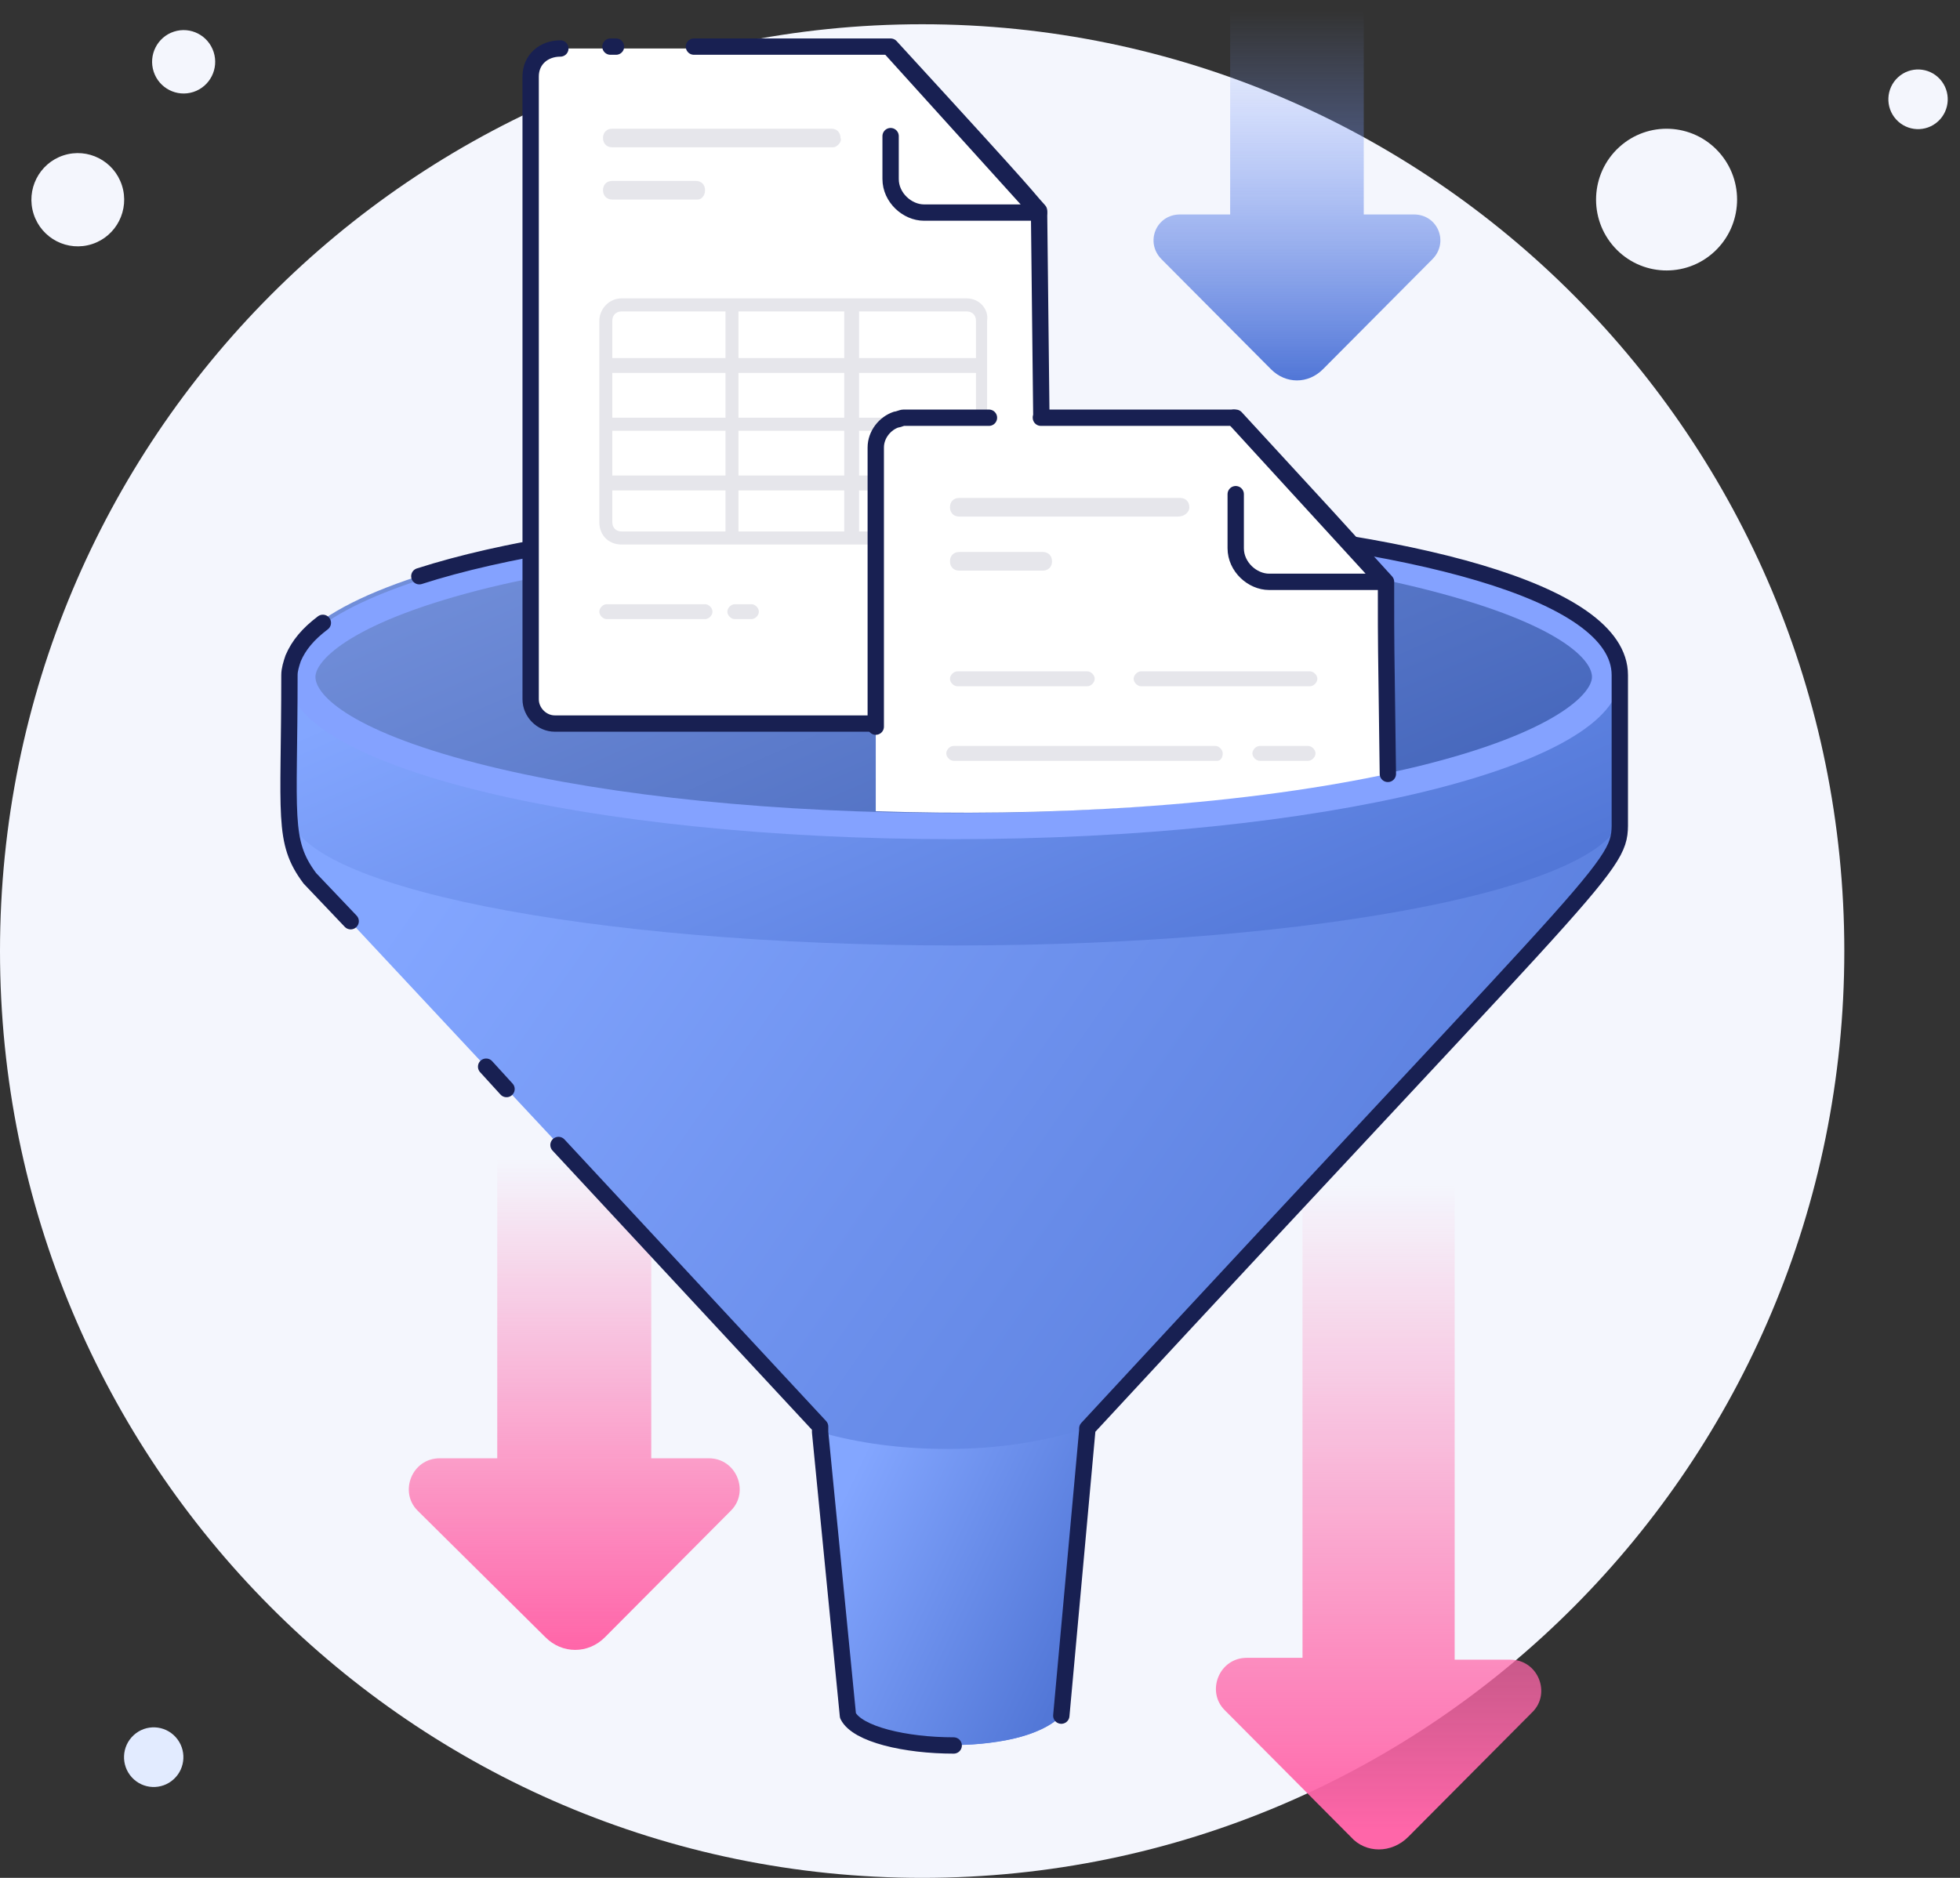 <svg  viewBox="0 0 120 115" fill="none" xmlns="http://www.w3.org/2000/svg">
<rect x="0" y="0" width="120" height="115" fill="#333333" stroke="none"/>
<path d="M5.641 14.946C7.132 14.459 7.948 12.848 7.464 11.349C6.979 9.849 5.377 9.029 3.885 9.516C2.393 10.003 1.577 11.614 2.062 13.114C2.547 14.613 4.149 15.434 5.641 14.946Z" fill="#F4F6FD"/>
<path d="M11.841 5.631C12.855 5.3 13.41 4.204 13.08 3.185C12.75 2.165 11.661 1.607 10.647 1.938C9.632 2.27 9.077 3.365 9.407 4.385C9.737 5.404 10.826 5.962 11.841 5.631Z" fill="#F4F6FD"/>
<path d="M104.947 15.427C106.707 13.81 106.83 11.065 105.222 9.296C103.614 7.527 100.883 7.403 99.123 9.02C97.363 10.637 97.24 13.382 98.849 15.151C100.457 16.92 103.187 17.044 104.947 15.427Z" fill="#F4F6FD"/>
<path d="M118.658 7.431C119.399 6.75 119.451 5.594 118.774 4.849C118.097 4.104 116.947 4.052 116.206 4.733C115.465 5.414 115.413 6.569 116.09 7.314C116.768 8.059 117.917 8.111 118.658 7.431Z" fill="#F4F6FD"/>
<path d="M10.637 108.957C11.378 108.277 11.43 107.121 10.752 106.376C10.075 105.631 8.926 105.579 8.185 106.26C7.443 106.941 7.392 108.096 8.069 108.841C8.746 109.586 9.896 109.638 10.637 108.957Z" fill="#E2EBFF"/>
<path d="M56.458 115C87.64 115 112.917 89.589 112.917 58.242C112.917 26.896 87.64 1.485 56.458 1.485C25.277 1.485 0 26.896 0 58.242C0 89.589 25.277 115 56.458 115Z" fill="#F4F6FD"/>
<path d="M30.444 89.305V70.119H39.873V89.305H43.395C45.099 89.305 45.894 91.361 44.758 92.502L37.033 100.268C36.011 101.296 34.42 101.296 33.398 100.268L25.56 92.502C24.424 91.361 25.219 89.305 26.923 89.305H30.444Z" fill="url(#paint0_linear_251:55093)"/>
<path d="M75.316 13.133V0H83.495V13.133H86.562C88.039 13.133 88.721 14.846 87.698 15.874L80.996 22.612C80.087 23.525 78.724 23.525 77.815 22.612L71.113 15.874C70.09 14.846 70.772 13.133 72.249 13.133H75.316Z" fill="url(#paint1_linear_251:55093)"/>
<path d="M99.172 41.341V50.02C99.172 51.39 98.717 52.761 97.922 53.789L66.569 87.478V87.592L64.979 105.065C62.48 107.691 53.051 107.234 51.915 105.065L50.324 87.706V87.364L18.971 53.789C18.176 52.761 17.722 51.39 17.722 50.02V41.341L58.504 42.026L99.172 41.341Z" fill="url(#paint2_linear_251:55093)"/>
<path d="M87.925 39.285L53.619 37.915L17.722 41.341V49.677C17.722 54.245 36.011 57.9 58.504 57.9C80.996 57.9 99.285 54.245 99.285 49.677V41.341L87.925 39.285Z" fill="url(#paint3_linear_251:55093)"/>
<path d="M79.746 101.524V68.749H89.061V101.639H92.469C94.173 101.639 94.969 103.694 93.832 104.836L86.221 112.488C85.199 113.515 83.609 113.515 82.7 112.488L74.975 104.722C73.839 103.58 74.634 101.524 76.338 101.524H79.746Z" fill="url(#paint4_linear_251:55093)"/>
<path d="M99.171 41.341C99.171 44.31 93.719 46.937 85.085 48.764H84.972C83.495 49.106 81.904 49.335 80.314 49.563C79.973 49.677 79.519 49.677 79.178 49.791C74.407 50.477 68.954 50.934 63.161 51.048C61.57 51.048 60.094 51.162 58.39 51.162C56.799 51.162 55.095 51.162 53.505 51.048C45.439 50.819 38.169 50.02 32.262 48.878C23.288 47.051 17.494 44.31 17.494 41.227C17.494 38.143 23.288 35.402 32.262 33.575C33.625 33.347 34.988 33.004 36.579 32.776C36.806 32.776 37.147 32.661 37.374 32.661C39.532 32.319 41.918 32.09 44.303 31.862C44.531 31.862 44.871 31.748 45.099 31.748C47.143 31.519 49.302 31.405 51.574 31.405C51.801 31.405 52.142 31.405 52.369 31.405C52.71 31.405 53.05 31.405 53.391 31.405C54.982 31.291 56.572 31.291 58.276 31.291C58.73 31.291 59.185 31.291 59.639 31.291C59.866 31.291 60.207 31.291 60.434 31.291C61.57 31.291 62.593 31.291 63.615 31.405C66.455 31.519 69.295 31.634 71.908 31.862C72.021 31.862 72.021 31.862 72.135 31.862C73.271 31.976 74.407 32.09 75.543 32.205C77.474 32.433 79.292 32.661 81.109 33.004C82.359 33.232 83.609 33.461 84.744 33.689C93.605 35.631 99.171 38.371 99.171 41.341Z" fill="url(#paint5_linear_251:55093)"/>
<path d="M58.39 33.118C69.182 33.118 79.292 34.146 86.789 35.973C95.196 38.029 97.468 40.313 97.468 41.455C97.468 42.483 95.196 44.881 86.789 46.937C79.178 48.764 69.068 49.791 58.39 49.791C47.598 49.791 37.488 48.764 29.99 46.937C21.584 44.881 19.312 42.597 19.312 41.455C19.312 40.427 21.584 38.029 29.99 35.973C37.601 34.146 47.598 33.118 58.39 33.118ZM58.39 31.519C35.897 31.519 17.608 35.973 17.608 41.455C17.608 46.937 35.897 51.39 58.39 51.39C80.882 51.39 99.172 46.937 99.172 41.455C99.172 35.859 80.882 31.519 58.39 31.519Z" fill="#84A2FF"/>
<path d="M61.002 106.663C57.367 107.234 52.596 106.549 51.8 105.065L50.21 87.706C52.596 88.391 55.208 88.734 58.048 88.734C61.115 88.734 63.955 88.277 66.454 87.478L64.978 105.065C64.183 105.864 62.706 106.435 61.002 106.663Z" fill="url(#paint6_linear_251:55093)"/>
<path d="M19.766 38.143C18.857 38.828 18.289 39.514 17.948 40.313C17.835 40.656 17.721 40.998 17.721 41.341C17.721 50.02 17.267 51.505 18.971 53.788L21.47 56.415" stroke="#182052" stroke-miterlimit="10" stroke-linecap="round" stroke-linejoin="round"/>
<path d="M64.978 105.065L66.569 87.592V87.478C99.967 51.39 99.172 53.218 99.172 50.02C99.172 49.791 99.172 41.226 99.172 41.341C99.172 30.948 46.235 28.664 25.673 35.288" stroke="#182052" stroke-miterlimit="10" stroke-linecap="round" stroke-linejoin="round"/>
<path d="M34.193 70.119L50.211 87.363V87.706L51.915 105.065C52.483 106.207 55.436 106.892 58.39 106.892" stroke="#182052" stroke-miterlimit="10" stroke-linecap="round" stroke-linejoin="round"/>
<path d="M29.763 65.323L31.012 66.693" stroke="#182052" stroke-miterlimit="10" stroke-linecap="round" stroke-linejoin="round"/>
<path d="M62.366 44.309H33.966C33.171 44.309 32.489 43.624 32.489 42.825V4.682C32.489 3.654 33.284 2.969 34.307 2.969H54.527C63.956 13.247 62.479 11.762 63.615 13.018C63.842 32.432 63.842 34.374 63.956 42.825C63.956 43.624 63.274 44.309 62.366 44.309Z" fill="white"/>
<path d="M42.486 2.855H54.527C63.956 13.133 62.479 11.648 63.615 12.905C63.842 32.319 63.842 34.26 63.956 42.711C63.956 43.51 63.274 44.31 62.479 44.31H33.966C33.171 44.31 32.489 43.625 32.489 42.825V4.682C32.489 3.654 33.284 2.969 34.307 2.969" stroke="#182052" stroke-miterlimit="10" stroke-linecap="round" stroke-linejoin="round"/>
<path d="M37.374 2.855H37.715" stroke="#182052" stroke-miterlimit="10" stroke-linecap="round" stroke-linejoin="round"/>
<path d="M46.008 37.915H44.985C44.758 37.915 44.531 37.686 44.531 37.458C44.531 37.229 44.758 37.001 44.985 37.001H46.008C46.235 37.001 46.462 37.229 46.462 37.458C46.462 37.686 46.235 37.915 46.008 37.915Z" fill="#E6E6EB"/>
<path d="M43.168 37.915H37.147C36.92 37.915 36.693 37.686 36.693 37.458C36.693 37.229 36.92 37.001 37.147 37.001H43.168C43.395 37.001 43.622 37.229 43.622 37.458C43.622 37.686 43.395 37.915 43.168 37.915Z" fill="#E6E6EB"/>
<path d="M51.006 9.022H37.487C37.147 9.022 36.919 8.793 36.919 8.451C36.919 8.108 37.147 7.88 37.487 7.88H50.892C51.233 7.88 51.46 8.108 51.46 8.451C51.574 8.679 51.233 9.022 51.006 9.022Z" fill="#E6E6EB"/>
<path d="M42.713 12.22H37.487C37.147 12.22 36.919 11.991 36.919 11.649C36.919 11.306 37.147 11.078 37.487 11.078H42.599C42.94 11.078 43.167 11.306 43.167 11.649C43.167 11.991 42.94 12.22 42.713 12.22Z" fill="#E6E6EB"/>
<path d="M54.527 2.969V10.963C54.527 12.105 55.55 13.018 56.572 13.018H63.615L54.527 2.969Z" fill="white"/>
<path d="M54.527 8.336V10.963C54.527 12.105 55.55 13.018 56.572 13.018H63.615L54.527 2.969" stroke="#182052" stroke-miterlimit="10" stroke-linecap="round" stroke-linejoin="round"/>
<path d="M59.185 18.272H52.142H44.872H38.056C37.261 18.272 36.693 18.957 36.693 19.642V31.976C36.693 32.776 37.261 33.347 38.056 33.347H59.185C59.526 33.347 59.867 33.232 60.094 33.004C60.321 32.776 60.435 32.433 60.435 32.205C60.435 32.205 60.435 32.09 60.435 31.976V19.642C60.549 18.957 59.981 18.272 59.185 18.272ZM45.213 19.072H51.688V21.927H45.213V19.072ZM37.488 19.642C37.488 19.3 37.715 19.072 38.056 19.072H44.418V21.927H37.488V19.642ZM44.418 32.547H38.056C37.715 32.547 37.488 32.319 37.488 31.976V30.035H44.418V32.547ZM44.418 29.121H37.488V26.38H44.418V29.121ZM44.418 25.581H37.488V22.84H44.418V25.581ZM51.688 32.547H45.213V30.035H51.688V32.547ZM51.688 29.121H45.213V26.38H51.688V29.121ZM51.688 25.581H45.213V22.84H51.688V25.581ZM59.185 32.547H52.597V30.035H59.753V31.976C59.753 31.976 59.753 32.09 59.753 32.205C59.64 32.319 59.413 32.547 59.185 32.547ZM59.753 29.121H52.597V26.38H59.753V29.121ZM59.753 25.581H52.597V22.84H59.753V25.581ZM59.753 21.927H52.597V19.072H59.185C59.526 19.072 59.753 19.3 59.753 19.642V21.927Z" fill="#E6E6EB"/>
<path d="M84.971 47.393C75.316 49.449 63.501 50.02 53.618 49.677V27.408C53.618 26.609 54.186 25.924 54.868 25.695C54.981 25.695 55.209 25.581 55.322 25.581H75.656L81.223 31.634L84.858 35.631C84.858 40.77 84.858 38.257 84.971 47.393Z" fill="white"/>
<path d="M80.086 46.594H77.133C76.905 46.594 76.678 46.365 76.678 46.137C76.678 45.909 76.905 45.68 77.133 45.68H80.086C80.313 45.68 80.541 45.909 80.541 46.137C80.541 46.365 80.313 46.594 80.086 46.594Z" fill="#E6E6EB"/>
<path d="M74.52 46.594H58.389C58.162 46.594 57.935 46.365 57.935 46.137C57.935 45.909 58.162 45.68 58.389 45.68H74.406C74.633 45.68 74.861 45.909 74.861 46.137C74.861 46.365 74.747 46.594 74.52 46.594Z" fill="#E6E6EB"/>
<path d="M80.2 42.026H69.863C69.635 42.026 69.408 41.797 69.408 41.569C69.408 41.341 69.635 41.112 69.863 41.112H80.2C80.427 41.112 80.654 41.341 80.654 41.569C80.654 41.797 80.427 42.026 80.2 42.026Z" fill="#E6E6EB"/>
<path d="M66.568 42.026H58.617C58.389 42.026 58.162 41.797 58.162 41.569C58.162 41.341 58.389 41.112 58.617 41.112H66.568C66.796 41.112 67.023 41.341 67.023 41.569C67.023 41.797 66.796 42.026 66.568 42.026Z" fill="#E6E6EB"/>
<path d="M72.135 31.634H58.73C58.389 31.634 58.162 31.405 58.162 31.063C58.162 30.72 58.389 30.492 58.73 30.492H72.248C72.589 30.492 72.816 30.72 72.816 31.063C72.816 31.405 72.475 31.634 72.135 31.634Z" fill="#E6E6EB"/>
<path d="M63.842 34.945H58.73C58.389 34.945 58.162 34.717 58.162 34.374C58.162 34.032 58.389 33.803 58.73 33.803H63.842C64.183 33.803 64.41 34.032 64.41 34.374C64.41 34.717 64.183 34.945 63.842 34.945Z" fill="#E6E6EB"/>
<path d="M75.656 25.581V33.575C75.656 34.717 76.678 35.631 77.701 35.631H84.744L75.656 25.581Z" fill="white"/>
<path d="M75.656 30.263V33.575C75.656 34.717 76.678 35.631 77.701 35.631H84.744L75.543 25.581" stroke="#182052" stroke-miterlimit="10" stroke-linecap="round" stroke-linejoin="round"/>
<path d="M63.728 25.581H75.656L81.222 31.634L84.858 35.631C84.858 40.655 84.858 38.143 84.971 47.393" stroke="#182052" stroke-miterlimit="10" stroke-linecap="round" stroke-linejoin="round"/>
<path d="M53.618 44.5V27.408C53.618 26.609 54.186 25.924 54.868 25.695C54.981 25.695 55.209 25.581 55.322 25.581H60.548" stroke="#182052" stroke-miterlimit="10" stroke-linecap="round" stroke-linejoin="round"/>
<defs>
<linearGradient id="paint0_linear_251:55093" x1="35.146" y1="100.971" x2="35.146" y2="70.994" gradientUnits="userSpaceOnUse">
<stop offset="0.006" stop-color="#FF66A9"/>
<stop offset="1" stop-color="#FF66A9" stop-opacity="0"/>
</linearGradient>
<linearGradient id="paint1_linear_251:55093" x1="79.388" y1="23.281" x2="79.388" y2="0.641" gradientUnits="userSpaceOnUse">
<stop offset="0.006" stop-color="#5277D7"/>
<stop offset="1" stop-color="#84A2FF" stop-opacity="0"/>
</linearGradient>
<linearGradient id="paint2_linear_251:55093" x1="22.489" y1="58.501" x2="86.237" y2="103.133" gradientUnits="userSpaceOnUse">
<stop stop-color="#83A6FF"/>
<stop offset="0.995" stop-color="#5277D7"/>
</linearGradient>
<linearGradient id="paint3_linear_251:55093" x1="22.495" y1="43.148" x2="37.633" y2="77.946" gradientUnits="userSpaceOnUse">
<stop stop-color="#83A6FF"/>
<stop offset="0.995" stop-color="#5277D7"/>
</linearGradient>
<linearGradient id="paint4_linear_251:55093" x1="84.447" y1="112.339" x2="84.447" y2="72.54" gradientUnits="userSpaceOnUse">
<stop offset="0.006" stop-color="#FF66A9"/>
<stop offset="1" stop-color="#FF66A9" stop-opacity="0"/>
</linearGradient>
<linearGradient id="paint5_linear_251:55093" x1="22.274" y1="36.495" x2="37.252" y2="71.171" gradientUnits="userSpaceOnUse">
<stop stop-color="#718ED9"/>
<stop offset="0.995" stop-color="#4667BC"/>
</linearGradient>
<linearGradient id="paint6_linear_251:55093" x1="51.161" y1="92.555" x2="66.655" y2="99.868" gradientUnits="userSpaceOnUse">
<stop stop-color="#83A6FF"/>
<stop offset="0.995" stop-color="#5277D7"/>
</linearGradient>
</defs>
</svg>
